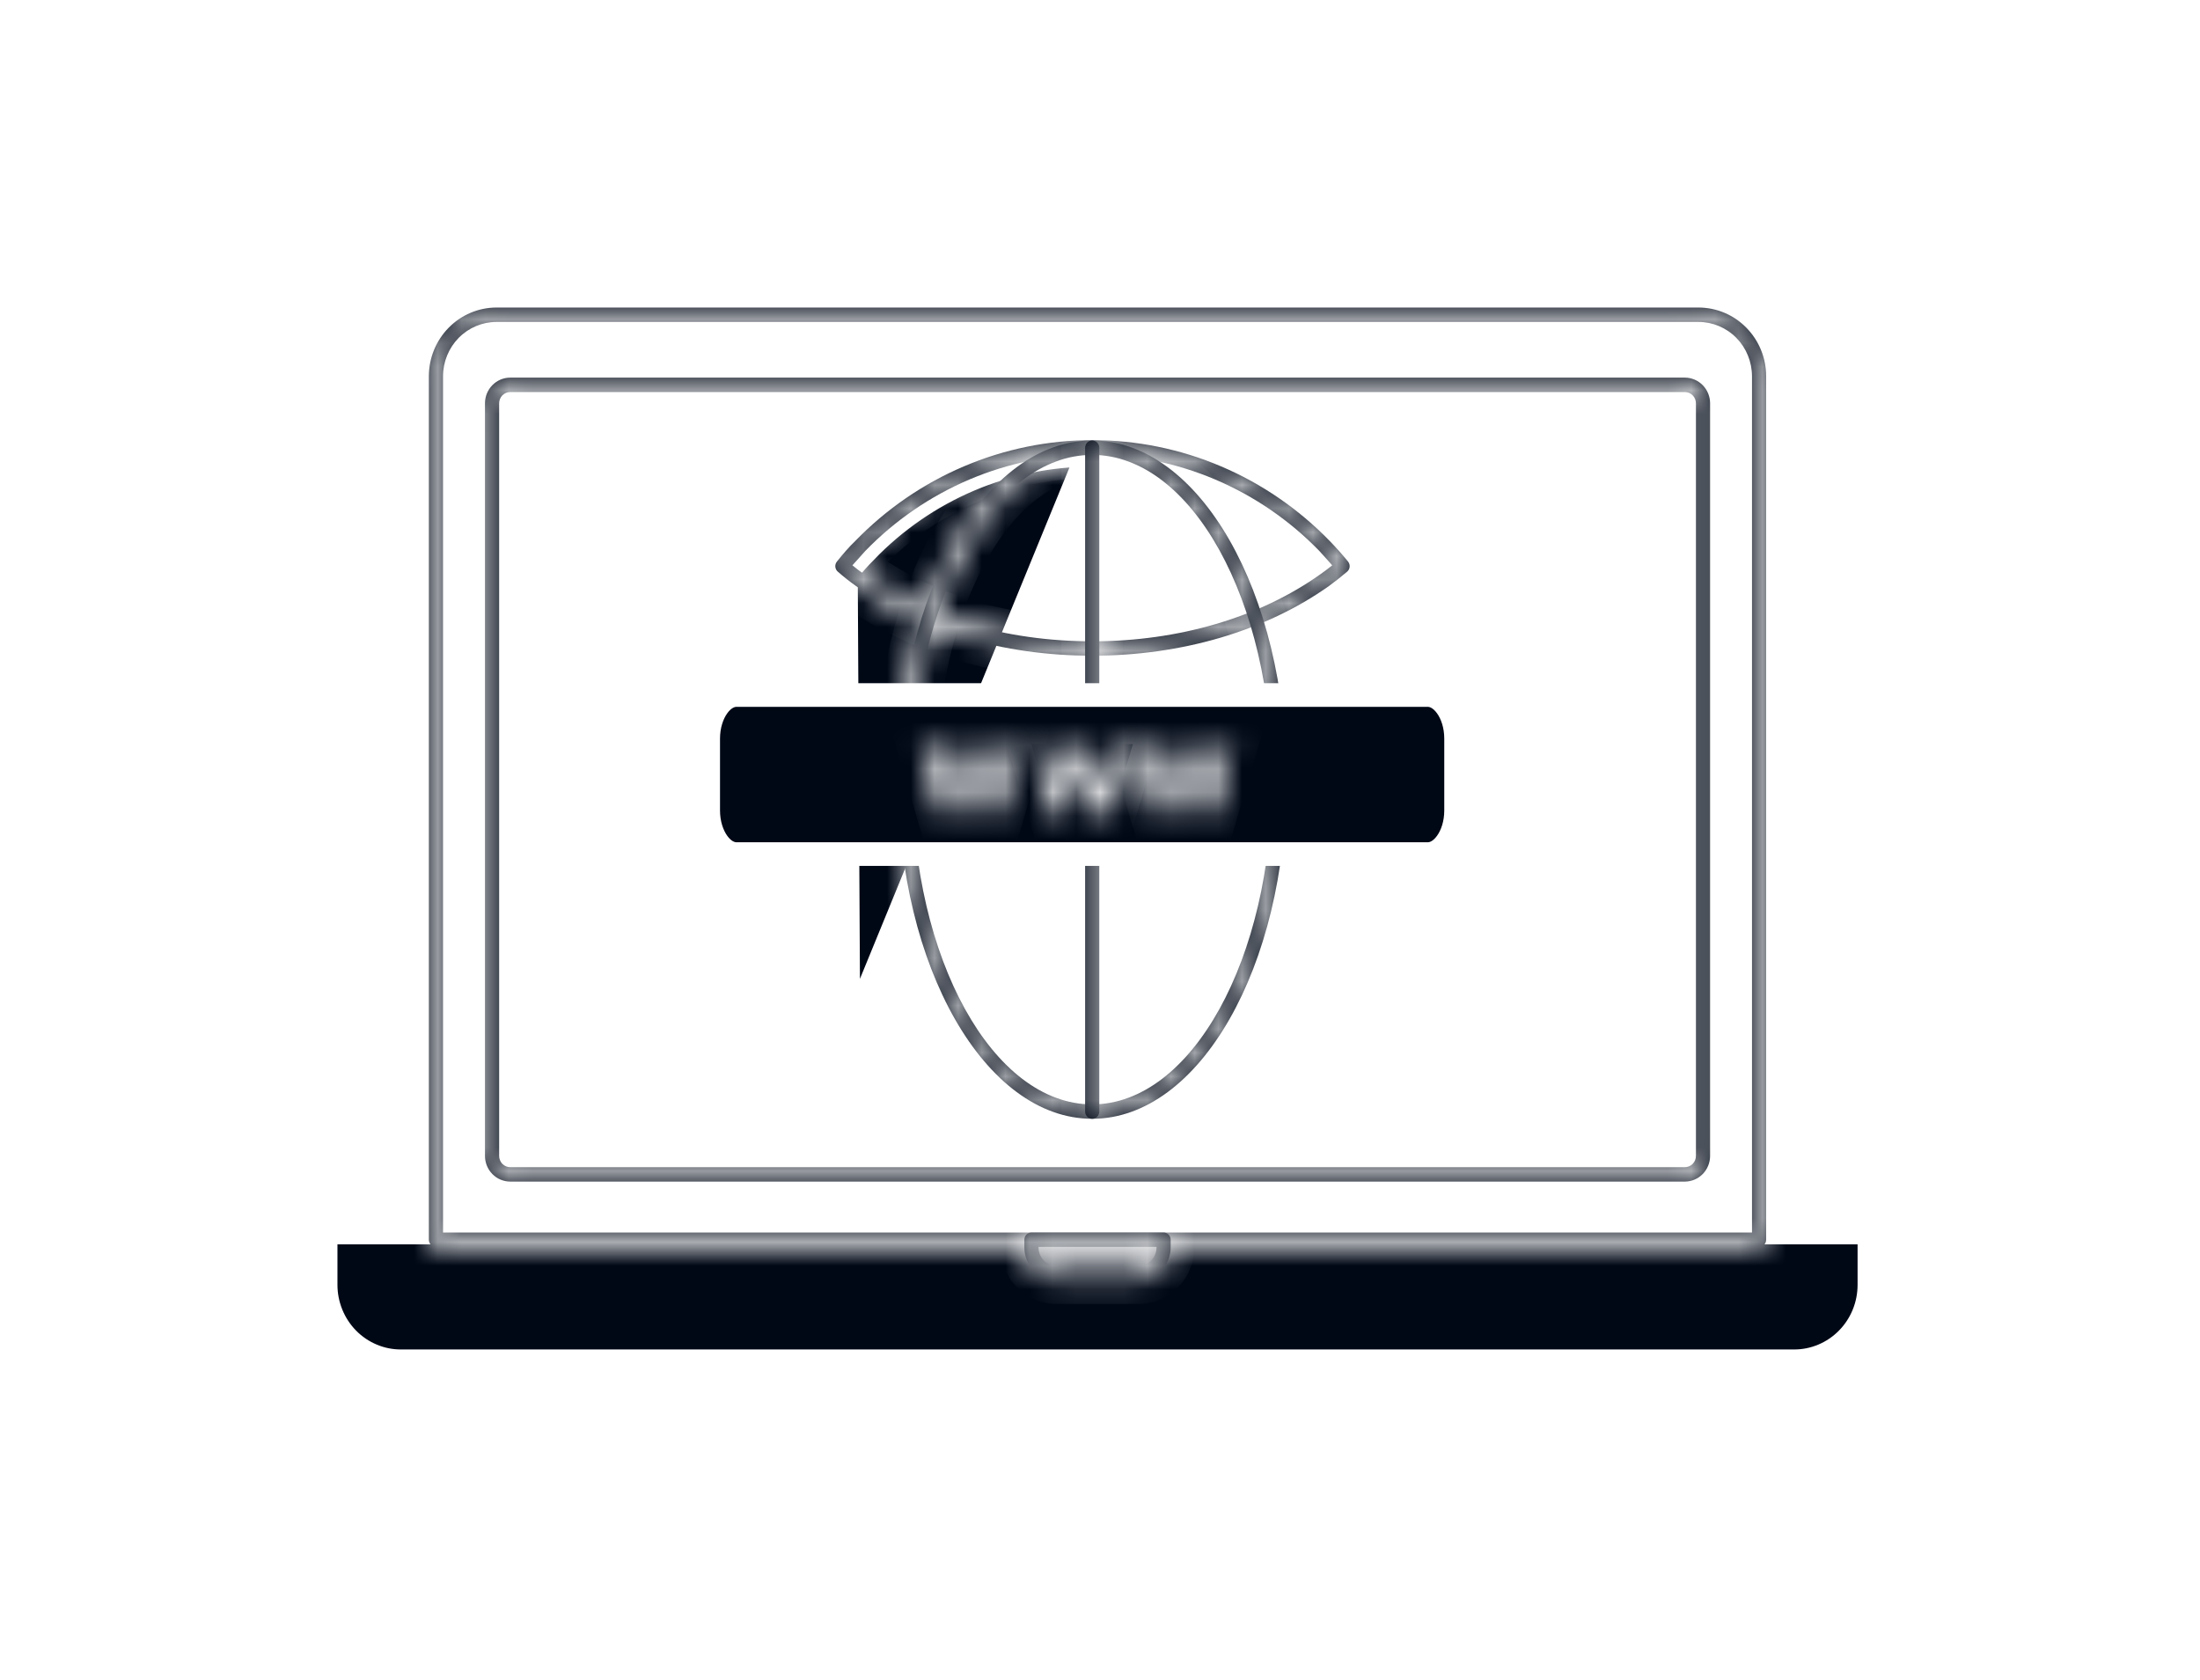 <svg width="93" height="71" viewBox="0 0 93 71" fill="none" xmlns="http://www.w3.org/2000/svg">
<g filter="url(#filter0_d_728_6)">
<path d="M75.84 57.543H16.95C16.532 57.544 16.118 57.461 15.732 57.298C15.345 57.136 14.994 56.898 14.698 56.598C14.403 56.298 14.168 55.941 14.008 55.548C13.848 55.156 13.765 54.735 13.765 54.309V52.404C13.765 52.323 13.797 52.245 13.853 52.188C13.909 52.131 13.985 52.099 14.065 52.099H78.726C78.806 52.099 78.882 52.131 78.938 52.188C78.994 52.245 79.025 52.323 79.025 52.404V54.309C79.025 54.735 78.943 55.156 78.783 55.548C78.623 55.941 78.388 56.298 78.092 56.598C77.796 56.898 77.445 57.136 77.059 57.298C76.672 57.461 76.258 57.544 75.84 57.543Z" fill="#000816" stroke="white"/>
<mask id="path-2-inside-1_728_6" fill="white">
<path d="M74.361 52.708H18.429C18.349 52.708 18.273 52.676 18.217 52.619C18.161 52.562 18.129 52.484 18.129 52.404V15.905C18.13 15.134 18.431 14.396 18.967 13.852C19.502 13.307 20.228 13.001 20.985 13H71.805C72.562 13.001 73.288 13.307 73.823 13.852C74.359 14.396 74.66 15.134 74.66 15.905V52.404C74.66 52.484 74.629 52.562 74.573 52.619C74.517 52.676 74.441 52.708 74.361 52.708ZM18.728 52.099H74.062V15.905C74.061 15.296 73.823 14.713 73.4 14.282C72.977 13.852 72.403 13.61 71.805 13.609H20.985C20.387 13.61 19.813 13.852 19.39 14.282C18.967 14.713 18.729 15.296 18.728 15.905V52.099Z"/>
</mask>
<path d="M74.361 52.708H18.429C18.349 52.708 18.273 52.676 18.217 52.619C18.161 52.562 18.129 52.484 18.129 52.404V15.905C18.13 15.134 18.431 14.396 18.967 13.852C19.502 13.307 20.228 13.001 20.985 13H71.805C72.562 13.001 73.288 13.307 73.823 13.852C74.359 14.396 74.66 15.134 74.66 15.905V52.404C74.66 52.484 74.629 52.562 74.573 52.619C74.517 52.676 74.441 52.708 74.361 52.708ZM18.728 52.099H74.062V15.905C74.061 15.296 73.823 14.713 73.4 14.282C72.977 13.852 72.403 13.61 71.805 13.609H20.985C20.387 13.61 19.813 13.852 19.39 14.282C18.967 14.713 18.729 15.296 18.728 15.905V52.099Z" fill="#000816"/>
<path d="M18.129 15.905L15.129 15.902V15.905H18.129ZM20.985 13V10L20.982 10L20.985 13ZM71.805 13L71.808 10H71.805V13ZM74.66 15.905H77.66L77.66 15.902L74.66 15.905ZM18.728 52.099H15.728V55.099H18.728V52.099ZM74.062 52.099V55.099H77.062V52.099H74.062ZM74.062 15.905H77.062L77.062 15.901L74.062 15.905ZM71.805 13.609L71.809 10.609H71.805V13.609ZM20.985 13.609V10.609L20.981 10.609L20.985 13.609ZM18.728 15.905L15.728 15.901V15.905H18.728ZM74.361 49.708H18.429V55.708H74.361V49.708ZM18.429 49.708C19.162 49.708 19.854 50.005 20.356 50.516L16.078 54.722C16.692 55.347 17.537 55.708 18.429 55.708V49.708ZM20.356 50.516C20.857 51.025 21.129 51.705 21.129 52.404H15.129C15.129 53.264 15.465 54.099 16.078 54.722L20.356 50.516ZM21.129 52.404V15.905H15.129V52.404H21.129ZM21.129 15.908C21.129 15.913 21.128 15.919 21.125 15.927C21.122 15.934 21.117 15.944 21.106 15.955L16.828 11.748C15.736 12.858 15.131 14.353 15.129 15.902L21.129 15.908ZM21.106 15.955C21.084 15.978 21.042 16 20.988 16L20.982 10C19.414 10.002 17.921 10.636 16.828 11.748L21.106 15.955ZM20.985 16H71.805V10H20.985V16ZM71.801 16C71.748 16 71.706 15.978 71.684 15.955L75.962 11.748C74.869 10.636 73.376 10.002 71.808 10L71.801 16ZM71.684 15.955C71.673 15.944 71.667 15.934 71.665 15.927C71.662 15.919 71.66 15.913 71.66 15.908L77.66 15.902C77.659 14.353 77.054 12.858 75.962 11.748L71.684 15.955ZM71.66 15.905V52.404H77.66V15.905H71.66ZM71.66 52.404C71.66 51.705 71.933 51.025 72.434 50.516L76.712 54.722C77.325 54.099 77.66 53.264 77.66 52.404H71.66ZM72.434 50.516C72.936 50.005 73.628 49.708 74.361 49.708V55.708C75.253 55.708 76.097 55.347 76.712 54.722L72.434 50.516ZM18.728 55.099H74.062V49.099H18.728V55.099ZM77.062 52.099V15.905H71.062V52.099H77.062ZM77.062 15.901C77.06 14.514 76.518 13.175 75.539 12.179L71.261 16.386C71.128 16.25 71.062 16.078 71.062 15.909L77.062 15.901ZM75.539 12.179C74.558 11.181 73.218 10.611 71.809 10.609L71.801 16.609C71.588 16.609 71.395 16.522 71.261 16.386L75.539 12.179ZM71.805 10.609H20.985V16.609H71.805V10.609ZM20.981 10.609C19.572 10.611 18.232 11.181 17.251 12.179L21.529 16.386C21.395 16.522 21.202 16.609 20.989 16.609L20.981 10.609ZM17.251 12.179C16.272 13.175 15.73 14.514 15.728 15.901L21.728 15.909C21.728 16.078 21.662 16.25 21.529 16.386L17.251 12.179ZM15.728 15.905V52.099H21.728V15.905H15.728Z" fill="white" mask="url(#path-2-inside-1_728_6)"/>
<mask id="path-4-inside-2_728_6" fill="white">
<path d="M71.222 49.947H21.57C21.429 49.947 21.29 49.918 21.16 49.863C21.03 49.809 20.912 49.728 20.813 49.627C20.714 49.526 20.635 49.406 20.581 49.273C20.528 49.141 20.501 48.999 20.501 48.856V17.052C20.501 16.909 20.528 16.768 20.581 16.636C20.635 16.503 20.714 16.383 20.813 16.282C20.912 16.181 21.03 16.1 21.16 16.045C21.29 15.991 21.429 15.962 21.57 15.962H71.222C71.362 15.962 71.501 15.991 71.631 16.045C71.761 16.1 71.879 16.181 71.978 16.282C72.078 16.383 72.156 16.503 72.21 16.636C72.263 16.768 72.291 16.909 72.29 17.052V48.856C72.291 48.999 72.263 49.141 72.21 49.273C72.156 49.406 72.078 49.526 71.978 49.627C71.879 49.728 71.761 49.809 71.631 49.863C71.501 49.918 71.362 49.947 71.222 49.947ZM21.57 16.571C21.508 16.571 21.446 16.584 21.389 16.608C21.332 16.632 21.28 16.668 21.236 16.712C21.193 16.757 21.158 16.81 21.135 16.869C21.111 16.927 21.099 16.989 21.1 17.052V48.856C21.099 48.919 21.111 48.982 21.135 49.04C21.158 49.099 21.193 49.152 21.236 49.197C21.28 49.241 21.332 49.277 21.389 49.301C21.446 49.325 21.508 49.337 21.57 49.337H71.222C71.284 49.337 71.345 49.325 71.402 49.301C71.459 49.277 71.511 49.241 71.555 49.197C71.599 49.152 71.633 49.099 71.657 49.04C71.68 48.982 71.692 48.919 71.692 48.856V17.052C71.692 16.989 71.68 16.927 71.657 16.869C71.633 16.81 71.599 16.757 71.555 16.712C71.511 16.668 71.459 16.632 71.402 16.608C71.345 16.584 71.284 16.571 71.222 16.571H21.57Z"/>
</mask>
<path d="M71.222 49.947H21.57C21.429 49.947 21.29 49.918 21.16 49.863C21.03 49.809 20.912 49.728 20.813 49.627C20.714 49.526 20.635 49.406 20.581 49.273C20.528 49.141 20.501 48.999 20.501 48.856V17.052C20.501 16.909 20.528 16.768 20.581 16.636C20.635 16.503 20.714 16.383 20.813 16.282C20.912 16.181 21.03 16.1 21.16 16.045C21.29 15.991 21.429 15.962 21.57 15.962H71.222C71.362 15.962 71.501 15.991 71.631 16.045C71.761 16.1 71.879 16.181 71.978 16.282C72.078 16.383 72.156 16.503 72.21 16.636C72.263 16.768 72.291 16.909 72.29 17.052V48.856C72.291 48.999 72.263 49.141 72.21 49.273C72.156 49.406 72.078 49.526 71.978 49.627C71.879 49.728 71.761 49.809 71.631 49.863C71.501 49.918 71.362 49.947 71.222 49.947ZM21.57 16.571C21.508 16.571 21.446 16.584 21.389 16.608C21.332 16.632 21.28 16.668 21.236 16.712C21.193 16.757 21.158 16.81 21.135 16.869C21.111 16.927 21.099 16.989 21.1 17.052V48.856C21.099 48.919 21.111 48.982 21.135 49.04C21.158 49.099 21.193 49.152 21.236 49.197C21.28 49.241 21.332 49.277 21.389 49.301C21.446 49.325 21.508 49.337 21.57 49.337H71.222C71.284 49.337 71.345 49.325 71.402 49.301C71.459 49.277 71.511 49.241 71.555 49.197C71.599 49.152 71.633 49.099 71.657 49.04C71.68 48.982 71.692 48.919 71.692 48.856V17.052C71.692 16.989 71.68 16.927 71.657 16.869C71.633 16.81 71.599 16.757 71.555 16.712C71.511 16.668 71.459 16.632 71.402 16.608C71.345 16.584 71.284 16.571 71.222 16.571H21.57Z" fill="#000816"/>
<path d="M71.222 49.947L71.222 48.947H71.222V49.947ZM21.57 49.947V48.947H21.57L21.57 49.947ZM20.501 48.856L21.501 48.859V48.856H20.501ZM20.501 17.052H21.501L21.501 17.05L20.501 17.052ZM21.57 15.962L21.57 16.962H21.57V15.962ZM71.222 15.962V16.962H71.222L71.222 15.962ZM72.29 17.052L71.29 17.05V17.052H72.29ZM72.29 48.856H71.29L71.29 48.859L72.29 48.856ZM21.57 16.571L21.57 17.571H21.57V16.571ZM21.1 17.052H22.1L22.1 17.046L21.1 17.052ZM21.1 48.856L22.1 48.863V48.856H21.1ZM21.57 49.337V48.337H21.57L21.57 49.337ZM71.222 49.337L71.222 48.337H71.222V49.337ZM71.692 48.856H70.692L70.692 48.863L71.692 48.856ZM71.692 17.052L70.692 17.046V17.052H71.692ZM71.222 16.571V17.571H71.222L71.222 16.571ZM71.222 48.947H21.57V50.947H71.222V48.947ZM21.57 48.947C21.563 48.947 21.556 48.945 21.549 48.942L20.771 50.785C21.024 50.891 21.295 50.947 21.57 50.947L21.57 48.947ZM21.549 48.942C21.542 48.939 21.534 48.934 21.527 48.927L20.099 50.327C20.29 50.522 20.519 50.678 20.771 50.785L21.549 48.942ZM21.527 48.927C21.52 48.92 21.513 48.91 21.508 48.898L19.655 49.649C19.757 49.901 19.908 50.132 20.099 50.327L21.527 48.927ZM21.508 48.898C21.504 48.886 21.501 48.873 21.501 48.859L19.501 48.854C19.5 49.126 19.552 49.396 19.655 49.649L21.508 48.898ZM21.501 48.856V17.052H19.501V48.856H21.501ZM21.501 17.05C21.501 17.036 21.504 17.023 21.508 17.011L19.655 16.26C19.552 16.513 19.5 16.783 19.501 17.055L21.501 17.05ZM21.508 17.011C21.513 16.999 21.52 16.989 21.527 16.982L20.099 15.582C19.908 15.777 19.757 16.008 19.655 16.26L21.508 17.011ZM21.527 16.982C21.534 16.975 21.542 16.97 21.549 16.967L20.771 15.124C20.519 15.231 20.29 15.386 20.099 15.582L21.527 16.982ZM21.549 16.967C21.556 16.964 21.563 16.962 21.57 16.962L21.57 14.962C21.295 14.962 21.024 15.018 20.771 15.124L21.549 16.967ZM21.57 16.962H71.222V14.962H21.57V16.962ZM71.222 16.962C71.228 16.962 71.235 16.964 71.242 16.967L72.02 15.124C71.767 15.018 71.496 14.962 71.222 14.962L71.222 16.962ZM71.242 16.967C71.249 16.97 71.257 16.975 71.264 16.982L72.692 15.582C72.501 15.386 72.273 15.231 72.02 15.124L71.242 16.967ZM71.264 16.982C71.271 16.989 71.278 16.999 71.283 17.011L73.137 16.26C73.034 16.008 72.884 15.777 72.692 15.582L71.264 16.982ZM71.283 17.011C71.288 17.023 71.29 17.036 71.29 17.05L73.29 17.055C73.291 16.783 73.239 16.513 73.137 16.26L71.283 17.011ZM71.29 17.052V48.856H73.29V17.052H71.29ZM71.29 48.859C71.29 48.873 71.288 48.886 71.283 48.898L73.137 49.649C73.239 49.396 73.291 49.126 73.29 48.854L71.29 48.859ZM71.283 48.898C71.278 48.91 71.271 48.92 71.264 48.927L72.692 50.327C72.884 50.132 73.034 49.901 73.137 49.649L71.283 48.898ZM71.264 48.927C71.257 48.934 71.249 48.939 71.242 48.942L72.02 50.785C72.273 50.678 72.501 50.522 72.692 50.327L71.264 48.927ZM71.242 48.942C71.235 48.945 71.228 48.947 71.222 48.947L71.222 50.947C71.496 50.947 71.767 50.891 72.02 50.785L71.242 48.942ZM21.57 15.571C21.373 15.571 21.18 15.611 20.999 15.687L21.779 17.529C21.713 17.557 21.642 17.571 21.57 17.571L21.57 15.571ZM20.999 15.687C20.819 15.763 20.657 15.875 20.521 16.014L21.952 17.411C21.903 17.461 21.845 17.501 21.779 17.529L20.999 15.687ZM20.521 16.014C20.385 16.152 20.279 16.317 20.207 16.496L22.062 17.241C22.037 17.304 22 17.362 21.952 17.411L20.521 16.014ZM20.207 16.496C20.135 16.675 20.099 16.866 20.1 17.059L22.1 17.046C22.1 17.113 22.088 17.179 22.062 17.241L20.207 16.496ZM20.1 17.052V48.856H22.1V17.052H20.1ZM20.1 48.85C20.099 49.043 20.135 49.234 20.207 49.413L22.062 48.667C22.088 48.73 22.1 48.796 22.1 48.863L20.1 48.85ZM20.207 49.413C20.279 49.592 20.385 49.756 20.521 49.895L21.952 48.498C22 48.547 22.037 48.605 22.062 48.667L20.207 49.413ZM20.521 49.895C20.657 50.034 20.819 50.146 20.999 50.222L21.779 48.38C21.845 48.408 21.903 48.448 21.952 48.498L20.521 49.895ZM20.999 50.222C21.18 50.298 21.373 50.337 21.57 50.337L21.57 48.337C21.642 48.337 21.713 48.352 21.779 48.38L20.999 50.222ZM21.57 50.337H71.222V48.337H21.57V50.337ZM71.222 50.337C71.418 50.337 71.612 50.298 71.792 50.222L71.012 48.38C71.078 48.352 71.149 48.337 71.222 48.337L71.222 50.337ZM71.792 50.222C71.972 50.146 72.134 50.034 72.27 49.895L70.84 48.498C70.888 48.448 70.947 48.408 71.012 48.38L71.792 50.222ZM72.27 49.895C72.406 49.756 72.513 49.592 72.585 49.413L70.729 48.667C70.754 48.605 70.791 48.547 70.84 48.498L72.27 49.895ZM72.585 49.413C72.656 49.234 72.693 49.043 72.692 48.85L70.692 48.863C70.691 48.796 70.704 48.73 70.729 48.667L72.585 49.413ZM72.692 48.856V17.052H70.692V48.856H72.692ZM72.692 17.059C72.693 16.866 72.656 16.675 72.585 16.496L70.729 17.241C70.704 17.179 70.691 17.113 70.692 17.046L72.692 17.059ZM72.585 16.496C72.513 16.317 72.406 16.153 72.27 16.014L70.84 17.411C70.791 17.362 70.754 17.304 70.729 17.241L72.585 16.496ZM72.27 16.014C72.134 15.875 71.972 15.763 71.792 15.687L71.012 17.529C70.947 17.501 70.888 17.461 70.84 17.411L72.27 16.014ZM71.792 15.687C71.612 15.611 71.418 15.571 71.222 15.571L71.222 17.571C71.149 17.571 71.078 17.557 71.012 17.529L71.792 15.687ZM71.222 15.571H21.57V17.571H71.222V15.571Z" fill="white" mask="url(#path-4-inside-2_728_6)"/>
<mask id="path-6-inside-3_728_6" fill="white">
<path d="M48.116 54.124H44.674C44.31 54.124 43.961 53.977 43.704 53.715C43.447 53.454 43.303 53.099 43.303 52.729V52.404C43.303 52.323 43.334 52.245 43.39 52.188C43.447 52.131 43.523 52.099 43.602 52.099H49.188C49.267 52.099 49.344 52.131 49.4 52.188C49.456 52.245 49.487 52.323 49.487 52.404V52.729C49.487 53.099 49.343 53.454 49.086 53.715C48.829 53.977 48.48 54.124 48.116 54.124ZM43.901 52.708V52.729C43.902 52.937 43.984 53.137 44.129 53.284C44.273 53.431 44.469 53.514 44.674 53.515H48.116C48.321 53.514 48.517 53.431 48.662 53.284C48.806 53.137 48.888 52.937 48.889 52.729V52.708H43.901Z"/>
</mask>
<path d="M48.116 54.124H44.674C44.31 54.124 43.961 53.977 43.704 53.715C43.447 53.454 43.303 53.099 43.303 52.729V52.404C43.303 52.323 43.334 52.245 43.39 52.188C43.447 52.131 43.523 52.099 43.602 52.099H49.188C49.267 52.099 49.344 52.131 49.4 52.188C49.456 52.245 49.487 52.323 49.487 52.404V52.729C49.487 53.099 49.343 53.454 49.086 53.715C48.829 53.977 48.48 54.124 48.116 54.124ZM43.901 52.708V52.729C43.902 52.937 43.984 53.137 44.129 53.284C44.273 53.431 44.469 53.514 44.674 53.515H48.116C48.321 53.514 48.517 53.431 48.662 53.284C48.806 53.137 48.888 52.937 48.889 52.729V52.708H43.901Z" fill="#000816"/>
<path d="M44.674 54.124V53.124V54.124ZM49.487 52.729H48.487H49.487ZM43.901 52.708V51.708H42.901V52.708H43.901ZM43.901 52.729H42.901L42.901 52.733L43.901 52.729ZM44.674 53.515L44.67 54.515H44.674V53.515ZM48.116 53.515V54.515L48.12 54.515L48.116 53.515ZM48.889 52.729L49.889 52.733V52.729H48.889ZM48.889 52.708H49.889V51.708H48.889V52.708ZM48.116 53.124H44.674V55.124H48.116V53.124ZM44.674 53.124C44.581 53.124 44.488 53.086 44.417 53.014L42.991 54.416C43.435 54.867 44.039 55.124 44.674 55.124V53.124ZM44.417 53.014C44.346 52.941 44.303 52.839 44.303 52.729H42.303C42.303 53.359 42.548 53.966 42.991 54.416L44.417 53.014ZM44.303 52.729V52.404H42.303V52.729H44.303ZM44.303 52.404C44.303 52.583 44.233 52.758 44.103 52.889L42.677 51.487C42.436 51.733 42.303 52.063 42.303 52.404H44.303ZM44.103 52.889C43.973 53.022 43.793 53.099 43.602 53.099V51.099C43.252 51.099 42.92 51.241 42.677 51.487L44.103 52.889ZM43.602 53.099H49.188V51.099H43.602V53.099ZM49.188 53.099C48.997 53.099 48.817 53.022 48.687 52.889L50.113 51.487C49.871 51.241 49.538 51.099 49.188 51.099V53.099ZM48.687 52.889C48.557 52.758 48.487 52.583 48.487 52.404H50.487C50.487 52.063 50.355 51.733 50.113 51.487L48.687 52.889ZM48.487 52.404V52.729H50.487V52.404H48.487ZM48.487 52.729C48.487 52.839 48.444 52.941 48.373 53.014L49.799 54.416C50.242 53.966 50.487 53.359 50.487 52.729H48.487ZM48.373 53.014C48.302 53.086 48.209 53.124 48.116 53.124V55.124C48.751 55.124 49.356 54.867 49.799 54.416L48.373 53.014ZM42.901 52.708V52.729H44.901V52.708H42.901ZM42.901 52.733C42.903 53.2 43.086 53.65 43.416 53.985L44.842 52.583C44.882 52.623 44.901 52.675 44.901 52.726L42.901 52.733ZM43.416 53.985C43.745 54.321 44.196 54.513 44.67 54.515L44.678 52.515C44.742 52.515 44.801 52.541 44.842 52.583L43.416 53.985ZM44.674 54.515H48.116V52.515H44.674V54.515ZM48.12 54.515C48.594 54.513 49.045 54.321 49.375 53.985L47.949 52.583C47.989 52.541 48.048 52.515 48.112 52.515L48.12 54.515ZM49.375 53.985C49.704 53.65 49.887 53.2 49.889 52.733L47.889 52.726C47.889 52.675 47.909 52.623 47.949 52.583L49.375 53.985ZM49.889 52.729V52.708H47.889V52.729H49.889ZM48.889 51.708H43.901V53.708H48.889V51.708Z" fill="white" mask="url(#path-6-inside-3_728_6)"/>
<path d="M35.854 24.131L35.758 24.053L35.854 41.79C33.811 39.317 32.691 36.191 32.691 32.961C32.691 29.731 33.811 26.604 35.854 24.131ZM35.854 24.131C36.085 23.845 36.333 23.568 36.594 23.303M35.854 24.131L35.759 24.052L35.761 24.05C35.989 23.762 36.238 23.489 36.501 23.221L36.501 23.221L36.504 23.219C36.504 23.218 36.505 23.218 36.505 23.217L36.594 23.303M36.594 23.303C37.843 22.009 39.334 20.981 40.979 20.281C42.624 19.581 44.39 19.222 46.173 19.226L46.173 19.107C44.374 19.107 42.594 19.47 40.934 20.176C40.934 20.176 40.934 20.176 40.934 20.176C39.275 20.881 37.77 21.915 36.506 23.217L36.594 23.303ZM46.173 18.726C44.322 18.723 42.49 19.095 40.783 19.821C40.783 19.821 40.783 19.821 40.783 19.821C39.077 20.547 37.531 21.613 36.236 22.954C36.235 22.955 36.234 22.956 36.233 22.957C36.233 22.957 36.233 22.957 36.233 22.957C35.964 23.231 35.707 23.518 35.467 23.815C35.467 23.815 35.467 23.816 35.466 23.816C35.466 23.816 35.465 23.817 35.465 23.817C33.352 26.377 32.194 29.609 32.191 32.948C32.191 32.953 32.191 32.957 32.191 32.961C32.191 36.298 33.346 39.529 35.453 42.089C35.453 42.09 35.453 42.09 35.454 42.09C35.458 42.096 35.463 42.101 35.468 42.107C35.705 42.397 35.958 42.683 36.224 42.953C36.225 42.953 36.225 42.954 36.226 42.954C36.23 42.959 36.235 42.964 36.24 42.969L46.173 18.726Z" fill="#000816" stroke="white"/>
<path d="M35.607 41.965L35.605 41.964L35.607 41.965Z" fill="#000816" stroke="white"/>
<mask id="path-10-inside-4_728_6" fill="white">
<path d="M46.173 27.718C42.401 27.718 38.857 26.674 36.19 24.774C35.926 24.588 35.666 24.384 35.417 24.165C35.357 24.113 35.319 24.04 35.312 23.96C35.304 23.88 35.328 23.8 35.379 23.738C35.621 23.434 35.881 23.13 36.154 22.868C37.465 21.517 39.026 20.445 40.748 19.713C42.469 18.981 44.316 18.604 46.182 18.604C48.048 18.604 49.896 18.981 51.617 19.713C53.339 20.445 54.9 21.517 56.211 22.868C56.48 23.145 56.741 23.437 56.986 23.738C57.036 23.8 57.06 23.88 57.053 23.96C57.046 24.04 57.008 24.113 56.947 24.165C56.699 24.378 56.438 24.582 56.175 24.774C53.493 26.674 49.945 27.718 46.173 27.718ZM36.034 23.897C36.196 24.031 36.363 24.156 36.531 24.274C39.099 26.101 42.518 27.109 46.173 27.109C49.829 27.109 53.247 26.101 55.816 24.274C55.983 24.156 56.151 24.031 56.316 23.897C56.139 23.693 55.956 23.495 55.771 23.288C54.516 21.996 53.022 20.971 51.375 20.271C49.727 19.571 47.96 19.211 46.175 19.211C44.39 19.211 42.622 19.571 40.975 20.271C39.328 20.971 37.834 21.996 36.579 23.288C36.39 23.495 36.217 23.702 36.034 23.897Z"/>
</mask>
<path d="M46.173 27.718C42.401 27.718 38.857 26.674 36.19 24.774C35.926 24.588 35.666 24.384 35.417 24.165C35.357 24.113 35.319 24.04 35.312 23.96C35.304 23.88 35.328 23.8 35.379 23.738C35.621 23.434 35.881 23.13 36.154 22.868C37.465 21.517 39.026 20.445 40.748 19.713C42.469 18.981 44.316 18.604 46.182 18.604C48.048 18.604 49.896 18.981 51.617 19.713C53.339 20.445 54.9 21.517 56.211 22.868C56.48 23.145 56.741 23.437 56.986 23.738C57.036 23.8 57.06 23.88 57.053 23.96C57.046 24.04 57.008 24.113 56.947 24.165C56.699 24.378 56.438 24.582 56.175 24.774C53.493 26.674 49.945 27.718 46.173 27.718ZM36.034 23.897C36.196 24.031 36.363 24.156 36.531 24.274C39.099 26.101 42.518 27.109 46.173 27.109C49.829 27.109 53.247 26.101 55.816 24.274C55.983 24.156 56.151 24.031 56.316 23.897C56.139 23.693 55.956 23.495 55.771 23.288C54.516 21.996 53.022 20.971 51.375 20.271C49.727 19.571 47.96 19.211 46.175 19.211C44.39 19.211 42.622 19.571 40.975 20.271C39.328 20.971 37.834 21.996 36.579 23.288C36.39 23.495 36.217 23.702 36.034 23.897Z" fill="#000816"/>
<path d="M36.19 24.774L36.77 23.959L36.766 23.956L36.19 24.774ZM35.417 24.165L36.079 23.415L36.073 23.41L36.067 23.404L35.417 24.165ZM35.379 23.738L36.157 24.366L36.161 24.361L35.379 23.738ZM36.154 22.868L36.847 23.589L36.859 23.577L36.871 23.564L36.154 22.868ZM46.182 18.604V19.604V18.604ZM56.211 22.868L55.493 23.564L55.494 23.565L56.211 22.868ZM56.986 23.738L57.765 23.111L57.762 23.107L56.986 23.738ZM56.947 24.165L56.298 23.404L56.296 23.406L56.947 24.165ZM56.175 24.774L56.753 25.59L56.764 25.582L56.175 24.774ZM36.034 23.897L35.304 23.213L34.578 23.988L35.396 24.667L36.034 23.897ZM36.531 24.274L37.111 23.459L37.109 23.458L36.531 24.274ZM55.816 24.274L55.238 23.458L55.236 23.459L55.816 24.274ZM56.316 23.897L56.947 24.672L57.747 24.022L57.072 23.242L56.316 23.897ZM55.771 23.288L56.515 22.62L56.502 22.605L56.488 22.591L55.771 23.288ZM46.175 19.211V20.211V19.211ZM36.579 23.288L35.862 22.591L35.85 22.603L35.84 22.614L36.579 23.288ZM46.173 26.718C42.576 26.718 39.243 25.721 36.77 23.959L35.61 25.588C38.471 27.626 42.227 28.718 46.173 28.718V26.718ZM36.766 23.956C36.53 23.79 36.299 23.609 36.079 23.415L34.756 24.915C35.033 25.159 35.322 25.386 35.614 25.591L36.766 23.956ZM36.067 23.404C36.207 23.524 36.291 23.692 36.308 23.869L34.316 24.051C34.347 24.387 34.507 24.702 34.768 24.925L36.067 23.404ZM36.308 23.869C36.324 24.046 36.271 24.224 36.157 24.366L34.6 23.111C34.386 23.376 34.285 23.714 34.316 24.051L36.308 23.869ZM36.161 24.361C36.391 24.072 36.62 23.806 36.847 23.589L35.461 22.147C35.143 22.453 34.851 22.796 34.596 23.116L36.161 24.361ZM36.871 23.564C38.09 22.308 39.541 21.312 41.139 20.633L40.356 18.793C38.511 19.577 36.839 20.726 35.436 22.171L36.871 23.564ZM41.139 20.633C42.737 19.953 44.451 19.604 46.182 19.604V17.604C44.182 17.604 42.201 18.008 40.356 18.793L41.139 20.633ZM46.182 19.604C47.913 19.604 49.628 19.953 51.226 20.633L52.008 18.793C50.163 18.008 48.183 17.604 46.182 17.604V19.604ZM51.226 20.633C52.824 21.312 54.275 22.308 55.493 23.564L56.928 22.171C55.526 20.726 53.853 19.577 52.008 18.793L51.226 20.633ZM55.494 23.565C55.743 23.821 55.984 24.091 56.211 24.37L57.762 23.107C57.498 22.783 57.218 22.468 56.928 22.171L55.494 23.565ZM56.208 24.366C56.093 24.224 56.041 24.046 56.057 23.869L58.049 24.051C58.08 23.714 57.979 23.376 57.765 23.111L56.208 24.366ZM56.057 23.869C56.073 23.692 56.158 23.524 56.298 23.404L57.597 24.925C57.858 24.702 58.018 24.387 58.049 24.051L56.057 23.869ZM56.296 23.406C56.07 23.599 55.831 23.787 55.586 23.965L56.764 25.582C57.046 25.377 57.328 25.156 57.598 24.924L56.296 23.406ZM55.597 23.958C53.108 25.721 49.77 26.718 46.173 26.718V28.718C50.121 28.718 53.878 27.626 56.753 25.59L55.597 23.958ZM35.396 24.667C35.584 24.822 35.773 24.963 35.953 25.09L37.109 23.458C36.954 23.348 36.808 23.239 36.672 23.127L35.396 24.667ZM35.951 25.089C38.715 27.054 42.344 28.109 46.173 28.109V26.109C42.693 26.109 39.484 25.148 37.111 23.459L35.951 25.089ZM46.173 28.109C50.003 28.109 53.632 27.054 56.395 25.089L55.236 23.459C52.862 25.148 49.654 26.109 46.173 26.109V28.109ZM56.394 25.09C56.574 24.962 56.761 24.824 56.947 24.672L55.685 23.121C55.541 23.238 55.392 23.349 55.238 23.458L56.394 25.09ZM57.072 23.242C56.888 23.03 56.688 22.813 56.515 22.62L55.026 23.955C55.225 24.177 55.39 24.356 55.56 24.551L57.072 23.242ZM56.488 22.591C55.141 21.205 53.536 20.103 51.766 19.351L50.984 21.191C52.508 21.839 53.891 22.788 55.054 23.985L56.488 22.591ZM51.766 19.351C49.995 18.598 48.095 18.211 46.175 18.211V20.211C47.825 20.211 49.46 20.544 50.984 21.191L51.766 19.351ZM46.175 18.211C44.255 18.211 42.355 18.598 40.584 19.351L41.366 21.191C42.89 20.544 44.524 20.211 46.175 20.211V18.211ZM40.584 19.351C38.813 20.103 37.208 21.205 35.862 22.591L37.296 23.985C38.459 22.788 39.842 21.839 41.366 21.191L40.584 19.351ZM35.84 22.614C35.596 22.882 35.499 23.005 35.304 23.213L36.764 24.581C36.934 24.398 37.184 24.108 37.318 23.961L35.84 22.614Z" fill="white" mask="url(#path-10-inside-4_728_6)"/>
<mask id="path-12-inside-5_728_6" fill="white">
<path d="M46.17 47.292C41.647 47.292 37.968 40.861 37.968 32.955C37.968 25.048 41.647 18.62 46.17 18.62C50.694 18.62 54.376 25.051 54.376 32.955C54.376 40.858 50.697 47.292 46.17 47.292ZM46.17 19.229C41.979 19.229 38.566 25.386 38.566 32.955C38.566 40.523 41.976 46.683 46.17 46.683C50.364 46.683 53.777 40.523 53.777 32.955C53.777 25.386 50.364 19.229 46.17 19.229Z"/>
</mask>
<path d="M46.17 47.292C41.647 47.292 37.968 40.861 37.968 32.955C37.968 25.048 41.647 18.62 46.17 18.62C50.694 18.62 54.376 25.051 54.376 32.955C54.376 40.858 50.697 47.292 46.17 47.292ZM46.17 19.229C41.979 19.229 38.566 25.386 38.566 32.955C38.566 40.523 41.976 46.683 46.17 46.683C50.364 46.683 53.777 40.523 53.777 32.955C53.777 25.386 50.364 19.229 46.17 19.229Z" fill="#000816"/>
<path d="M46.17 46.292C44.423 46.292 42.641 45.04 41.241 42.592C39.856 40.172 38.968 36.766 38.968 32.955H36.968C36.968 37.05 37.919 40.812 39.505 43.585C41.075 46.328 43.395 48.292 46.17 48.292V46.292ZM38.968 32.955C38.968 29.144 39.856 25.738 41.241 23.319C42.641 20.872 44.422 19.62 46.17 19.62V17.62C43.395 17.62 41.075 19.583 39.505 22.326C37.919 25.098 36.968 28.859 36.968 32.955H38.968ZM46.17 19.62C47.918 19.62 49.7 20.872 51.101 23.32C52.486 25.739 53.376 29.145 53.376 32.955H55.376C55.376 28.86 54.424 25.099 52.837 22.327C51.267 19.584 48.946 17.62 46.17 17.62V19.62ZM53.376 32.955C53.376 36.764 52.487 40.171 51.102 42.59C49.701 45.039 47.919 46.292 46.17 46.292V48.292C48.947 48.292 51.268 46.328 52.838 43.584C54.425 40.811 55.376 37.049 55.376 32.955H53.376ZM46.17 18.229C43.544 18.229 41.376 20.145 39.922 22.769C38.449 25.428 37.566 29.033 37.566 32.955H39.566C39.566 29.308 40.391 26.049 41.671 23.738C42.972 21.392 44.605 20.229 46.17 20.229V18.229ZM37.566 32.955C37.566 36.876 38.448 40.481 39.921 43.142C41.374 45.766 43.543 47.683 46.17 47.683V45.683C44.604 45.683 42.97 44.52 41.67 42.172C40.39 39.861 39.566 36.602 39.566 32.955H37.566ZM46.17 47.683C48.798 47.683 50.967 45.766 52.421 43.142C53.895 40.482 54.777 36.876 54.777 32.955H52.777C52.777 36.602 51.953 39.861 50.672 42.172C49.371 44.52 47.737 45.683 46.17 45.683V47.683ZM54.777 32.955C54.777 29.033 53.895 25.428 52.421 22.769C50.967 20.145 48.797 18.229 46.17 18.229V20.229C47.737 20.229 49.371 21.392 50.672 23.738C51.953 26.049 52.777 29.308 52.777 32.955H54.777Z" fill="white" mask="url(#path-12-inside-5_728_6)"/>
<mask id="path-14-inside-6_728_6" fill="white">
<path d="M59.965 33.259H32.379C32.299 33.259 32.223 33.227 32.167 33.17C32.111 33.113 32.079 33.035 32.079 32.955C32.079 32.874 32.111 32.796 32.167 32.739C32.223 32.682 32.299 32.65 32.379 32.65H59.965C60.044 32.65 60.12 32.682 60.176 32.739C60.232 32.796 60.264 32.874 60.264 32.955C60.264 33.035 60.232 33.113 60.176 33.17C60.12 33.227 60.044 33.259 59.965 33.259Z"/>
</mask>
<path d="M59.965 33.259H32.379C32.299 33.259 32.223 33.227 32.167 33.17C32.111 33.113 32.079 33.035 32.079 32.955C32.079 32.874 32.111 32.796 32.167 32.739C32.223 32.682 32.299 32.65 32.379 32.65H59.965C60.044 32.65 60.12 32.682 60.176 32.739C60.232 32.796 60.264 32.874 60.264 32.955C60.264 33.035 60.232 33.113 60.176 33.17C60.12 33.227 60.044 33.259 59.965 33.259Z" fill="#000816"/>
<path d="M59.965 32.259H32.379V34.259H59.965V32.259ZM32.379 32.259C32.57 32.259 32.75 32.336 32.88 32.469L31.454 33.871C31.696 34.117 32.028 34.259 32.379 34.259V32.259ZM32.88 32.469C33.009 32.6 33.079 32.775 33.079 32.955H31.079C31.079 33.295 31.212 33.625 31.454 33.871L32.88 32.469ZM33.079 32.955C33.079 33.134 33.009 33.309 32.88 33.44L31.454 32.038C31.212 32.284 31.079 32.614 31.079 32.955H33.079ZM32.88 33.44C32.75 33.573 32.57 33.65 32.379 33.65V31.65C32.028 31.65 31.696 31.792 31.454 32.038L32.88 33.44ZM32.379 33.65H59.965V31.65H32.379V33.65ZM59.965 33.65C59.773 33.65 59.593 33.573 59.463 33.44L60.889 32.038C60.647 31.792 60.315 31.65 59.965 31.65V33.65ZM59.463 33.44C59.334 33.309 59.264 33.133 59.264 32.955H61.264C61.264 32.614 61.131 32.284 60.889 32.038L59.463 33.44ZM59.264 32.955C59.264 32.775 59.334 32.6 59.463 32.469L60.889 33.871C61.131 33.625 61.264 33.295 61.264 32.955H59.264ZM59.463 32.469C59.593 32.336 59.773 32.259 59.965 32.259V34.259C60.315 34.259 60.647 34.117 60.889 33.871L59.463 32.469Z" fill="white" mask="url(#path-14-inside-6_728_6)"/>
<mask id="path-16-inside-7_728_6" fill="white">
<path d="M46.17 47.292C46.091 47.292 46.015 47.26 45.959 47.203C45.903 47.145 45.871 47.068 45.871 46.987V18.925C45.871 18.844 45.903 18.767 45.959 18.71C46.015 18.653 46.091 18.62 46.17 18.62C46.25 18.62 46.326 18.653 46.382 18.71C46.438 18.767 46.47 18.844 46.47 18.925V46.987C46.47 47.068 46.438 47.145 46.382 47.203C46.326 47.26 46.25 47.292 46.17 47.292Z"/>
</mask>
<path d="M46.17 47.292C46.091 47.292 46.015 47.26 45.959 47.203C45.903 47.145 45.871 47.068 45.871 46.987V18.925C45.871 18.844 45.903 18.767 45.959 18.71C46.015 18.653 46.091 18.62 46.17 18.62C46.25 18.62 46.326 18.653 46.382 18.71C46.438 18.767 46.47 18.844 46.47 18.925V46.987C46.47 47.068 46.438 47.145 46.382 47.203C46.326 47.26 46.25 47.292 46.17 47.292Z" fill="#000816"/>
<path d="M46.17 46.292C46.362 46.292 46.542 46.369 46.672 46.501L45.246 47.904C45.488 48.15 45.82 48.292 46.17 48.292V46.292ZM46.672 46.501C46.801 46.633 46.871 46.808 46.871 46.987H44.871C44.871 47.328 45.004 47.658 45.246 47.904L46.672 46.501ZM46.871 46.987V18.925H44.871V46.987H46.871ZM46.871 18.925C46.871 19.104 46.801 19.279 46.672 19.411L45.246 18.009C45.004 18.254 44.871 18.584 44.871 18.925H46.871ZM46.672 19.411C46.542 19.543 46.362 19.62 46.17 19.62V17.62C45.82 17.62 45.488 17.762 45.246 18.009L46.672 19.411ZM46.17 19.62C45.979 19.62 45.799 19.543 45.669 19.411L47.095 18.009C46.853 17.762 46.521 17.62 46.17 17.62V19.62ZM45.669 19.411C45.54 19.279 45.47 19.104 45.47 18.925H47.47C47.47 18.584 47.337 18.254 47.095 18.009L45.669 19.411ZM45.47 18.925V46.987H47.47V18.925H45.47ZM45.47 46.987C45.47 46.808 45.54 46.633 45.669 46.501L47.095 47.904C47.337 47.658 47.47 47.328 47.47 46.987H45.47ZM45.669 46.501C45.799 46.369 45.979 46.292 46.17 46.292V48.292C46.521 48.292 46.853 48.15 47.095 47.904L45.669 46.501Z" fill="white" mask="url(#path-16-inside-7_728_6)"/>
<path d="M31.131 29.379H60.358C60.626 29.379 60.912 29.527 61.151 29.858C61.39 30.188 61.553 30.668 61.553 31.222V34.26C61.553 34.814 61.39 35.294 61.151 35.624C60.912 35.955 60.626 36.103 60.358 36.103H31.131C30.864 36.103 30.577 35.955 30.338 35.624C30.1 35.294 29.937 34.814 29.937 34.26V31.222C29.937 30.668 30.1 30.188 30.338 29.858C30.577 29.527 30.864 29.379 31.131 29.379Z" fill="#000816" stroke="white"/>
<mask id="path-19-inside-8_728_6" fill="white">
<path d="M38.878 31.453H39.614L40.101 33.389L40.735 31.453H41.357L41.988 33.44L42.498 31.453H43.17L42.28 34.458H41.686L41.014 32.368L40.343 34.458H39.768L38.878 31.453Z"/>
</mask>
<path d="M38.878 31.453H39.614L40.101 33.389L40.735 31.453H41.357L41.988 33.44L42.498 31.453H43.17L42.28 34.458H41.686L41.014 32.368L40.343 34.458H39.768L38.878 31.453Z" fill="#000816"/>
<path d="M38.878 31.453V30.453H37.539L37.92 31.738L38.878 31.453ZM39.614 31.453L40.584 31.21L40.394 30.453H39.614V31.453ZM40.101 33.389L39.131 33.633L39.974 36.986L41.051 33.701L40.101 33.389ZM40.735 31.453V30.453H40.011L39.785 31.142L40.735 31.453ZM41.357 31.453L42.31 31.151L42.088 30.453H41.357V31.453ZM41.988 33.44L41.035 33.742L42.09 37.061L42.956 33.688L41.988 33.44ZM42.498 31.453V30.453H41.723L41.53 31.205L42.498 31.453ZM43.17 31.453L44.129 31.738L44.509 30.453H43.17V31.453ZM42.28 34.458V35.458H43.027L43.239 34.742L42.28 34.458ZM41.686 34.458L40.734 34.764L40.957 35.458H41.686V34.458ZM41.014 32.368L41.966 32.062L41.014 29.1L40.062 32.062L41.014 32.368ZM40.343 34.458V35.458H41.072L41.294 34.764L40.343 34.458ZM39.768 34.458L38.809 34.742L39.022 35.458H39.768V34.458ZM38.878 32.453H39.614V30.453H38.878V32.453ZM38.644 31.697L39.131 33.633L41.071 33.145L40.584 31.21L38.644 31.697ZM41.051 33.701L41.686 31.765L39.785 31.142L39.151 33.078L41.051 33.701ZM40.735 32.453H41.357V30.453H40.735V32.453ZM40.404 31.756L41.035 33.742L42.941 33.137L42.31 31.151L40.404 31.756ZM42.956 33.688L43.467 31.702L41.53 31.205L41.019 33.191L42.956 33.688ZM42.498 32.453H43.17V30.453H42.498V32.453ZM42.211 31.169L41.321 34.173L43.239 34.742L44.129 31.738L42.211 31.169ZM42.28 33.458H41.686V35.458H42.28V33.458ZM42.638 34.152L41.966 32.062L40.062 32.674L40.734 34.764L42.638 34.152ZM40.062 32.062L39.391 34.152L41.294 34.764L41.966 32.674L40.062 32.062ZM40.343 33.458H39.768V35.458H40.343V33.458ZM40.727 34.173L39.837 31.169L37.92 31.738L38.809 34.742L40.727 34.173Z" fill="white" mask="url(#path-19-inside-8_728_6)"/>
<mask id="path-21-inside-9_728_6" fill="white">
<path d="M47.891 31.453H48.626L49.113 33.389L49.748 31.453H50.369L51 33.44L51.511 31.453H52.182L51.292 34.458H50.698L50.026 32.368L49.355 34.458H48.781L47.891 31.453Z"/>
</mask>
<path d="M47.891 31.453H48.626L49.113 33.389L49.748 31.453H50.369L51 33.44L51.511 31.453H52.182L51.292 34.458H50.698L50.026 32.368L49.355 34.458H48.781L47.891 31.453Z" fill="#000816"/>
<path d="M47.891 31.453V30.453H46.551L46.932 31.738L47.891 31.453ZM48.626 31.453L49.596 31.21L49.406 30.453H48.626V31.453ZM49.113 33.389L48.143 33.633L48.986 36.986L50.063 33.701L49.113 33.389ZM49.748 31.453V30.453H49.023L48.797 31.142L49.748 31.453ZM50.369 31.453L51.322 31.151L51.1 30.453H50.369V31.453ZM51 33.44L50.047 33.742L51.102 37.061L51.969 33.688L51 33.44ZM51.511 31.453V30.453H50.735L50.542 31.205L51.511 31.453ZM52.182 31.453L53.141 31.738L53.521 30.453H52.182V31.453ZM51.292 34.458V35.458H52.039L52.251 34.742L51.292 34.458ZM50.698 34.458L49.746 34.764L49.969 35.458H50.698V34.458ZM50.026 32.368L50.978 32.062L50.026 29.1L49.074 32.062L50.026 32.368ZM49.355 34.458V35.458H50.084L50.307 34.764L49.355 34.458ZM48.781 34.458L47.822 34.742L48.034 35.458H48.781V34.458ZM47.891 32.453H48.626V30.453H47.891V32.453ZM47.656 31.697L48.143 33.633L50.083 33.145L49.596 31.21L47.656 31.697ZM50.063 33.701L50.698 31.765L48.797 31.142L48.163 33.078L50.063 33.701ZM49.748 32.453H50.369V30.453H49.748V32.453ZM49.416 31.756L50.047 33.742L51.953 33.137L51.322 31.151L49.416 31.756ZM51.969 33.688L52.479 31.702L50.542 31.205L50.032 33.191L51.969 33.688ZM51.511 32.453H52.182V30.453H51.511V32.453ZM51.223 31.169L50.334 34.173L52.251 34.742L53.141 31.738L51.223 31.169ZM51.292 33.458H50.698V35.458H51.292V33.458ZM51.65 34.152L50.978 32.062L49.074 32.674L49.746 34.764L51.65 34.152ZM49.074 32.062L48.403 34.152L50.307 34.764L50.978 32.674L49.074 32.062ZM49.355 33.458H48.781V35.458H49.355V33.458ZM49.739 34.173L48.849 31.169L46.932 31.738L47.822 34.742L49.739 34.173Z" fill="white" mask="url(#path-21-inside-9_728_6)"/>
<mask id="path-23-inside-10_728_6" fill="white">
<path d="M43.599 31.453H44.334L44.821 33.389L45.456 31.453H46.077L46.708 33.44L47.219 31.453H47.89L47 34.458H46.406L45.734 32.368L45.063 34.458H44.489L43.599 31.453Z"/>
</mask>
<path d="M43.599 31.453H44.334L44.821 33.389L45.456 31.453H46.077L46.708 33.44L47.219 31.453H47.89L47 34.458H46.406L45.734 32.368L45.063 34.458H44.489L43.599 31.453Z" fill="#000816"/>
<path d="M43.599 31.453V30.453H42.26L42.64 31.738L43.599 31.453ZM44.334 31.453L45.304 31.21L45.114 30.453H44.334V31.453ZM44.821 33.389L43.851 33.633L44.694 36.986L45.771 33.701L44.821 33.389ZM45.456 31.453V30.453H44.731L44.505 31.142L45.456 31.453ZM46.077 31.453L47.03 31.151L46.808 30.453H46.077V31.453ZM46.708 33.44L45.755 33.742L46.81 37.061L47.677 33.688L46.708 33.44ZM47.219 31.453V30.453H46.443L46.25 31.205L47.219 31.453ZM47.89 31.453L48.849 31.738L49.229 30.453H47.89V31.453ZM47 34.458V35.458H47.747L47.959 34.742L47 34.458ZM46.406 34.458L45.454 34.764L45.677 35.458H46.406V34.458ZM45.734 32.368L46.686 32.062L45.734 29.1L44.782 32.062L45.734 32.368ZM45.063 34.458V35.458H45.792L46.015 34.764L45.063 34.458ZM44.489 34.458L43.53 34.742L43.742 35.458H44.489V34.458ZM43.599 32.453H44.334V30.453H43.599V32.453ZM43.364 31.697L43.851 33.633L45.791 33.145L45.304 31.21L43.364 31.697ZM45.771 33.701L46.406 31.765L44.505 31.142L43.871 33.078L45.771 33.701ZM45.456 32.453H46.077V30.453H45.456V32.453ZM45.124 31.756L45.755 33.742L47.661 33.137L47.03 31.151L45.124 31.756ZM47.677 33.688L48.187 31.702L46.25 31.205L45.74 33.191L47.677 33.688ZM47.219 32.453H47.89V30.453H47.219V32.453ZM46.931 31.169L46.041 34.173L47.959 34.742L48.849 31.738L46.931 31.169ZM47 33.458H46.406V35.458H47V33.458ZM47.358 34.152L46.686 32.062L44.782 32.674L45.454 34.764L47.358 34.152ZM44.782 32.062L44.111 34.152L46.015 34.764L46.686 32.674L44.782 32.062ZM45.063 33.458H44.489V35.458H45.063V33.458ZM45.447 34.173L44.557 31.169L42.64 31.738L43.53 34.742L45.447 34.173Z" fill="white" mask="url(#path-23-inside-10_728_6)"/>
</g>
<defs>
<filter id="filter0_d_728_6" x="0.765" y="0" width="91.26" height="70.543" filterUnits="userSpaceOnUse" color-interpolation-filters="sRGB">
<feFlood flood-opacity="0" result="BackgroundImageFix"/>
<feColorMatrix in="SourceAlpha" type="matrix" values="0 0 0 0 0 0 0 0 0 0 0 0 0 0 0 0 0 0 127 0" result="hardAlpha"/>
<feOffset/>
<feGaussianBlur stdDeviation="6.5"/>
<feComposite in2="hardAlpha" operator="out"/>
<feColorMatrix type="matrix" values="0 0 0 0 0.663 0 0 0 0 0.804 0 0 0 0 0.937 0 0 0 0.7 0"/>
<feBlend mode="normal" in2="BackgroundImageFix" result="effect1_dropShadow_728_6"/>
<feBlend mode="normal" in="SourceGraphic" in2="effect1_dropShadow_728_6" result="shape"/>
</filter>
</defs>
</svg>
